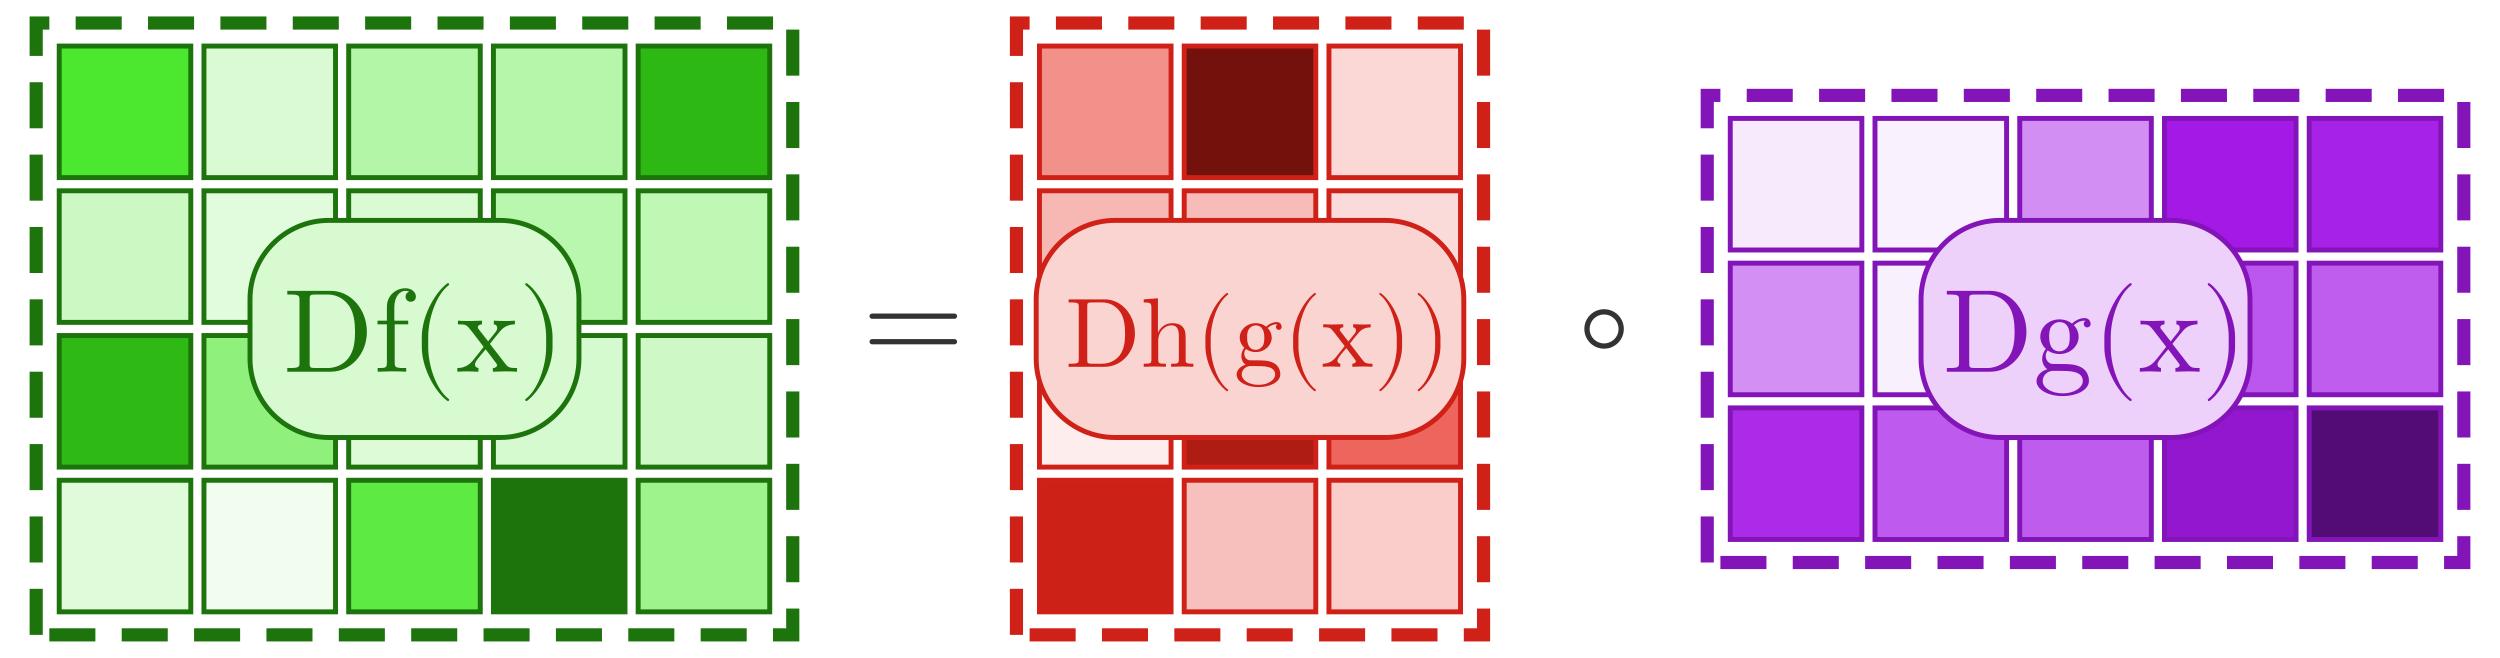 <?xml version="1.0" encoding="UTF-8"?>
<svg xmlns="http://www.w3.org/2000/svg" xmlns:xlink="http://www.w3.org/1999/xlink" width="380" height="100" viewBox="0 0 380 100">
<defs>
<g>
<g id="glyph-0-0">
<path d="M 14.441 -6.941 C 14.441 -7.16 14.262 -7.34 14.039 -7.34 L 1.52 -7.34 C 1.301 -7.34 1.121 -7.16 1.121 -6.941 C 1.121 -6.719 1.301 -6.539 1.52 -6.539 L 14.039 -6.539 C 14.262 -6.539 14.441 -6.719 14.441 -6.941 Z M 14.441 -3.059 C 14.441 -3.281 14.262 -3.461 14.039 -3.461 L 1.52 -3.461 C 1.301 -3.461 1.121 -3.281 1.121 -3.059 C 1.121 -2.84 1.301 -2.66 1.52 -2.66 L 14.039 -2.66 C 14.262 -2.66 14.441 -2.84 14.441 -3.059 Z M 14.441 -3.059 "/>
</g>
<g id="glyph-0-1">
<path d="M 7.121 -5 C 7.121 -6.66 5.781 -8 4.121 -8 C 2.461 -8 1.121 -6.66 1.121 -5 C 1.121 -3.34 2.461 -2 4.121 -2 C 5.781 -2 7.121 -3.34 7.121 -5 Z M 6.32 -5 C 6.32 -3.781 5.34 -2.801 4.121 -2.801 C 2.898 -2.801 1.922 -3.781 1.922 -5 C 1.922 -6.219 2.898 -7.199 4.121 -7.199 C 5.34 -7.199 6.32 -6.219 6.32 -5 Z M 6.32 -5 "/>
</g>
<g id="glyph-1-0">
<path d="M 12.727 -6.047 C 12.727 -9.469 10.297 -12.293 7.219 -12.293 L 0.629 -12.293 L 0.629 -11.734 L 1.062 -11.734 C 2.449 -11.734 2.484 -11.539 2.484 -10.891 L 2.484 -1.402 C 2.484 -0.758 2.449 -0.559 1.062 -0.559 L 0.629 -0.559 L 0.629 0 L 7.219 0 C 10.242 0 12.727 -2.664 12.727 -6.047 Z M 10.926 -6.047 C 10.926 -4.051 10.586 -2.969 9.938 -2.09 C 9.574 -1.602 8.551 -0.559 6.73 -0.559 L 4.914 -0.559 C 4.066 -0.559 4.031 -0.684 4.031 -1.277 L 4.031 -11.016 C 4.031 -11.609 4.066 -11.734 4.914 -11.734 L 6.715 -11.734 C 7.828 -11.734 9.07 -11.34 9.988 -10.062 C 10.766 -9 10.926 -7.453 10.926 -6.047 Z M 10.926 -6.047 "/>
</g>
<g id="glyph-1-1">
<path d="M 6.426 -11.43 C 6.426 -12.098 5.762 -12.691 4.805 -12.691 C 3.547 -12.691 2.016 -11.734 2.016 -9.828 L 2.016 -7.758 L 0.594 -7.758 L 0.594 -7.199 L 2.016 -7.199 L 2.016 -1.367 C 2.016 -0.559 1.816 -0.559 0.613 -0.559 L 0.613 0 L 2.664 -0.055 C 3.383 -0.055 4.23 -0.055 4.949 0 L 4.949 -0.559 L 4.57 -0.559 C 3.238 -0.559 3.203 -0.758 3.203 -1.402 L 3.203 -7.199 L 5.258 -7.199 L 5.258 -7.758 L 3.148 -7.758 L 3.148 -9.848 C 3.148 -11.43 4.016 -12.293 4.805 -12.293 C 4.859 -12.293 5.129 -12.293 5.398 -12.168 C 5.184 -12.098 4.859 -11.863 4.859 -11.41 C 4.859 -10.996 5.148 -10.637 5.633 -10.637 C 6.156 -10.637 6.426 -10.996 6.426 -11.43 Z M 6.426 -11.43 "/>
</g>
<g id="glyph-1-2">
<path d="M 5.977 4.285 C 5.977 4.23 5.941 4.176 5.902 4.141 C 4.031 2.734 2.789 -0.863 2.789 -3.742 L 2.789 -5.258 C 2.789 -8.137 4.031 -11.734 5.902 -13.141 C 5.941 -13.176 5.977 -13.23 5.977 -13.285 C 5.977 -13.375 5.887 -13.465 5.797 -13.465 C 5.762 -13.465 5.723 -13.445 5.688 -13.43 C 3.707 -11.934 1.816 -8.336 1.816 -5.258 L 1.816 -3.742 C 1.816 -0.664 3.707 2.934 5.688 4.43 C 5.723 4.445 5.762 4.465 5.797 4.465 C 5.887 4.465 5.977 4.375 5.977 4.285 Z M 5.977 4.285 "/>
</g>
<g id="glyph-1-3">
<path d="M 9.289 0 L 9.289 -0.559 C 8.316 -0.559 7.992 -0.594 7.578 -1.117 L 5.164 -4.23 C 5.707 -4.914 6.391 -5.797 6.82 -6.266 C 7.379 -6.91 8.117 -7.184 8.965 -7.199 L 8.965 -7.758 C 8.496 -7.723 7.957 -7.703 7.488 -7.703 C 6.949 -7.703 5.992 -7.738 5.762 -7.758 L 5.762 -7.199 C 6.137 -7.164 6.281 -6.93 6.281 -6.641 C 6.281 -6.355 6.102 -6.121 6.012 -6.012 L 4.895 -4.609 L 3.492 -6.426 C 3.328 -6.605 3.328 -6.641 3.328 -6.75 C 3.328 -7.02 3.602 -7.184 3.961 -7.199 L 3.961 -7.758 L 2.016 -7.703 C 1.637 -7.703 0.793 -7.723 0.305 -7.758 L 0.305 -7.199 C 1.566 -7.199 1.586 -7.184 2.43 -6.102 L 4.211 -3.781 C 3.367 -2.699 3.367 -2.664 2.52 -1.637 C 1.656 -0.594 0.594 -0.559 0.215 -0.559 L 0.215 0 C 0.684 -0.035 1.242 -0.055 1.711 -0.055 L 3.422 0 L 3.422 -0.559 C 3.023 -0.613 2.898 -0.848 2.898 -1.117 C 2.898 -1.512 3.422 -2.105 4.52 -3.402 L 5.887 -1.602 C 6.031 -1.402 6.266 -1.117 6.266 -1.008 C 6.266 -0.848 6.102 -0.574 5.617 -0.559 L 5.617 0 L 7.559 -0.055 C 8.047 -0.055 8.746 -0.035 9.289 0 Z M 9.289 0 "/>
</g>
<g id="glyph-1-4">
<path d="M 5.184 -3.742 L 5.184 -5.258 C 5.184 -8.336 3.293 -11.934 1.312 -13.43 C 1.277 -13.445 1.242 -13.465 1.207 -13.465 C 1.117 -13.465 1.027 -13.375 1.027 -13.285 C 1.027 -13.23 1.062 -13.176 1.098 -13.141 C 2.969 -11.734 4.211 -8.137 4.211 -5.258 L 4.211 -3.742 C 4.211 -0.863 2.969 2.734 1.098 4.141 C 1.062 4.176 1.027 4.23 1.027 4.285 C 1.027 4.375 1.117 4.465 1.207 4.465 C 1.242 4.465 1.277 4.445 1.312 4.43 C 3.293 2.934 5.184 -0.664 5.184 -3.742 Z M 5.184 -3.742 "/>
</g>
<g id="glyph-1-5">
<path d="M 8.73 -7.273 C 8.73 -7.578 8.516 -8.152 7.812 -8.152 C 7.453 -8.152 6.66 -8.047 5.902 -7.309 C 5.148 -7.902 4.391 -7.957 3.996 -7.957 C 2.32 -7.957 1.078 -6.715 1.078 -5.328 C 1.078 -4.535 1.477 -3.852 1.926 -3.473 C 1.691 -3.203 1.367 -2.609 1.367 -1.98 C 1.367 -1.422 1.602 -0.738 2.16 -0.379 C 1.078 -0.07 0.504 0.703 0.504 1.422 C 0.504 2.719 2.285 3.707 4.48 3.707 C 6.605 3.707 8.477 2.789 8.477 1.387 C 8.477 0.758 8.227 -0.16 7.309 -0.664 C 6.355 -1.172 5.309 -1.172 4.211 -1.172 C 3.762 -1.172 2.988 -1.172 2.863 -1.188 C 2.285 -1.262 1.906 -1.816 1.906 -2.395 C 1.906 -2.465 1.906 -2.879 2.215 -3.238 C 2.914 -2.734 3.652 -2.684 3.996 -2.684 C 5.672 -2.684 6.91 -3.926 6.91 -5.309 C 6.91 -5.977 6.625 -6.641 6.176 -7.055 C 6.82 -7.668 7.469 -7.758 7.793 -7.758 C 7.793 -7.758 7.922 -7.758 7.973 -7.738 C 7.777 -7.668 7.688 -7.469 7.688 -7.254 C 7.688 -6.949 7.922 -6.73 8.207 -6.73 C 8.387 -6.73 8.73 -6.859 8.73 -7.273 Z M 5.562 -5.328 C 5.562 -4.844 5.543 -4.266 5.273 -3.816 C 5.129 -3.602 4.715 -3.098 3.996 -3.098 C 2.43 -3.098 2.43 -4.895 2.43 -5.309 C 2.43 -5.797 2.449 -6.371 2.719 -6.82 C 2.863 -7.039 3.277 -7.543 3.996 -7.543 C 5.562 -7.543 5.562 -5.742 5.562 -5.328 Z M 7.543 1.422 C 7.543 2.395 6.266 3.293 4.5 3.293 C 2.684 3.293 1.441 2.375 1.441 1.422 C 1.441 0.594 2.125 -0.07 2.914 -0.125 L 3.977 -0.125 C 5.527 -0.125 7.543 -0.125 7.543 1.422 Z M 7.543 1.422 "/>
</g>
<g id="glyph-2-0">
<path d="M 10.605 -5.039 C 10.605 -7.891 8.578 -10.246 6.016 -10.246 L 0.523 -10.246 L 0.523 -9.781 L 0.887 -9.781 C 2.039 -9.781 2.07 -9.613 2.07 -9.074 L 2.07 -1.172 C 2.07 -0.629 2.039 -0.465 0.887 -0.465 L 0.523 -0.465 L 0.523 0 L 6.016 0 C 8.535 0 10.605 -2.219 10.605 -5.039 Z M 9.105 -5.039 C 9.105 -3.375 8.82 -2.477 8.281 -1.738 C 7.98 -1.336 7.125 -0.465 5.609 -0.465 L 4.094 -0.465 C 3.391 -0.465 3.359 -0.57 3.359 -1.066 L 3.359 -9.18 C 3.359 -9.676 3.391 -9.781 4.094 -9.781 L 5.594 -9.781 C 6.523 -9.781 7.559 -9.449 8.324 -8.387 C 8.969 -7.5 9.105 -6.211 9.105 -5.039 Z M 9.105 -5.039 "/>
</g>
<g id="glyph-2-1">
<path d="M 8.023 0 L 8.023 -0.465 C 7.246 -0.465 6.871 -0.465 6.855 -0.914 L 6.855 -3.781 C 6.855 -5.07 6.855 -5.535 6.391 -6.074 C 6.18 -6.328 5.684 -6.629 4.816 -6.629 C 3.555 -6.629 2.895 -5.73 2.656 -5.191 L 2.641 -5.191 L 2.641 -10.41 L 0.48 -10.246 L 0.48 -9.781 C 1.531 -9.781 1.648 -9.676 1.648 -8.941 L 1.648 -1.141 C 1.648 -0.465 1.484 -0.465 0.48 -0.465 L 0.48 0 L 2.176 -0.047 L 3.855 0 L 3.855 -0.465 C 2.852 -0.465 2.684 -0.465 2.684 -1.141 L 2.684 -3.898 C 2.684 -5.461 3.75 -6.301 4.711 -6.301 C 5.656 -6.301 5.82 -5.488 5.82 -4.637 L 5.82 -1.141 C 5.82 -0.465 5.656 -0.465 4.648 -0.465 L 4.648 0 L 6.344 -0.047 Z M 8.023 0 "/>
</g>
<g id="glyph-2-2">
<path d="M 4.98 3.57 C 4.98 3.523 4.949 3.48 4.922 3.449 C 3.359 2.281 2.324 -0.719 2.324 -3.121 L 2.324 -4.379 C 2.324 -6.781 3.359 -9.781 4.922 -10.949 C 4.949 -10.98 4.98 -11.023 4.98 -11.07 C 4.98 -11.145 4.906 -11.219 4.828 -11.219 C 4.801 -11.219 4.77 -11.203 4.738 -11.191 C 3.09 -9.945 1.516 -6.945 1.516 -4.379 L 1.516 -3.121 C 1.516 -0.555 3.09 2.445 4.738 3.691 C 4.77 3.703 4.801 3.719 4.828 3.719 C 4.906 3.719 4.98 3.645 4.98 3.57 Z M 4.98 3.57 "/>
</g>
<g id="glyph-2-3">
<path d="M 7.273 -6.059 C 7.273 -6.316 7.094 -6.797 6.512 -6.797 C 6.211 -6.797 5.551 -6.703 4.922 -6.09 C 4.289 -6.586 3.66 -6.629 3.328 -6.629 C 1.934 -6.629 0.898 -5.594 0.898 -4.441 C 0.898 -3.781 1.23 -3.211 1.605 -2.895 C 1.41 -2.672 1.141 -2.176 1.141 -1.648 C 1.141 -1.184 1.336 -0.613 1.801 -0.316 C 0.898 -0.059 0.422 0.586 0.422 1.184 C 0.422 2.266 1.906 3.09 3.734 3.09 C 5.504 3.09 7.066 2.324 7.066 1.156 C 7.066 0.629 6.855 -0.137 6.09 -0.555 C 5.297 -0.977 4.426 -0.977 3.512 -0.977 C 3.137 -0.977 2.488 -0.977 2.387 -0.988 C 1.906 -1.051 1.59 -1.516 1.59 -1.996 C 1.59 -2.055 1.59 -2.398 1.844 -2.699 C 2.43 -2.281 3.047 -2.234 3.328 -2.234 C 4.727 -2.234 5.762 -3.27 5.762 -4.426 C 5.762 -4.98 5.52 -5.535 5.145 -5.879 C 5.684 -6.391 6.227 -6.465 6.496 -6.465 C 6.496 -6.465 6.602 -6.465 6.645 -6.449 C 6.48 -6.391 6.406 -6.227 6.406 -6.047 C 6.406 -5.789 6.602 -5.609 6.84 -5.609 C 6.988 -5.609 7.273 -5.715 7.273 -6.059 Z M 4.637 -4.441 C 4.637 -4.035 4.621 -3.555 4.395 -3.18 C 4.273 -3 3.93 -2.578 3.328 -2.578 C 2.023 -2.578 2.023 -4.078 2.023 -4.426 C 2.023 -4.828 2.039 -5.309 2.266 -5.684 C 2.387 -5.863 2.73 -6.285 3.328 -6.285 C 4.637 -6.285 4.637 -4.785 4.637 -4.441 Z M 6.285 1.184 C 6.285 1.996 5.219 2.746 3.75 2.746 C 2.234 2.746 1.199 1.98 1.199 1.184 C 1.199 0.496 1.77 -0.059 2.43 -0.105 L 3.316 -0.105 C 4.605 -0.105 6.285 -0.105 6.285 1.184 Z M 6.285 1.184 "/>
</g>
<g id="glyph-2-4">
<path d="M 7.738 0 L 7.738 -0.465 C 6.93 -0.465 6.66 -0.496 6.316 -0.93 L 4.305 -3.523 C 4.754 -4.094 5.324 -4.828 5.684 -5.219 C 6.148 -5.762 6.766 -5.984 7.469 -6 L 7.469 -6.465 C 7.078 -6.434 6.629 -6.422 6.238 -6.422 C 5.789 -6.422 4.996 -6.449 4.801 -6.465 L 4.801 -6 C 5.113 -5.969 5.234 -5.773 5.234 -5.535 C 5.234 -5.297 5.086 -5.102 5.012 -5.012 L 4.078 -3.84 L 2.91 -5.355 C 2.773 -5.504 2.773 -5.535 2.773 -5.625 C 2.773 -5.852 3 -5.984 3.301 -6 L 3.301 -6.465 L 1.68 -6.422 C 1.363 -6.422 0.66 -6.434 0.254 -6.465 L 0.254 -6 C 1.305 -6 1.32 -5.984 2.023 -5.086 L 3.512 -3.148 C 2.805 -2.25 2.805 -2.219 2.102 -1.363 C 1.379 -0.496 0.496 -0.465 0.18 -0.465 L 0.18 0 C 0.57 -0.031 1.035 -0.047 1.426 -0.047 L 2.852 0 L 2.852 -0.465 C 2.52 -0.512 2.414 -0.703 2.414 -0.93 C 2.414 -1.262 2.852 -1.754 3.766 -2.836 L 4.906 -1.336 C 5.023 -1.172 5.219 -0.93 5.219 -0.84 C 5.219 -0.703 5.086 -0.48 4.68 -0.465 L 4.68 0 L 6.301 -0.047 C 6.703 -0.047 7.289 -0.031 7.738 0 Z M 7.738 0 "/>
</g>
<g id="glyph-2-5">
<path d="M 4.32 -3.121 L 4.32 -4.379 C 4.32 -6.945 2.746 -9.945 1.094 -11.191 C 1.066 -11.203 1.035 -11.219 1.004 -11.219 C 0.93 -11.219 0.855 -11.145 0.855 -11.07 C 0.855 -11.023 0.887 -10.98 0.914 -10.949 C 2.477 -9.781 3.512 -6.781 3.512 -4.379 L 3.512 -3.121 C 3.512 -0.719 2.477 2.281 0.914 3.449 C 0.887 3.48 0.855 3.523 0.855 3.57 C 0.855 3.645 0.93 3.719 1.004 3.719 C 1.035 3.719 1.066 3.703 1.094 3.691 C 2.746 2.445 4.32 -0.555 4.32 -3.121 Z M 4.32 -3.121 "/>
</g>
</g>
</defs>
<rect x="-38" y="-10" width="456" height="120" fill="rgb(100%, 100%, 100%)" fill-opacity="1"/>
<path fill-rule="nonzero" fill="rgb(29.935%, 90.935%, 18.416%)" fill-opacity="1" stroke-width="0.75" stroke-linecap="butt" stroke-linejoin="miter" stroke="rgb(11.353%, 45%, 5%)" stroke-opacity="1" stroke-miterlimit="10" d="M 9 27 L 9 7 L 29 7 L 29 27 Z M 9 27 "/>
<path fill-rule="nonzero" fill="rgb(84.889%, 98.045%, 82.405%)" fill-opacity="1" stroke-width="0.75" stroke-linecap="butt" stroke-linejoin="miter" stroke="rgb(11.353%, 45%, 5%)" stroke-opacity="1" stroke-miterlimit="10" d="M 31 27 L 31 7 L 51 7 L 51 27 Z M 31 27 "/>
<path fill-rule="nonzero" fill="rgb(70.244%, 96.15%, 65.352%)" fill-opacity="1" stroke-width="0.75" stroke-linecap="butt" stroke-linejoin="miter" stroke="rgb(11.353%, 45%, 5%)" stroke-opacity="1" stroke-miterlimit="10" d="M 53 27 L 53 7 L 73 7 L 73 27 Z M 53 27 "/>
<path fill-rule="nonzero" fill="rgb(71.474%, 96.309%, 66.784%)" fill-opacity="1" stroke-width="0.75" stroke-linecap="butt" stroke-linejoin="miter" stroke="rgb(11.353%, 45%, 5%)" stroke-opacity="1" stroke-miterlimit="10" d="M 75 27 L 75 7 L 95 7 L 95 27 Z M 75 27 "/>
<path fill-rule="nonzero" fill="rgb(18.145%, 71.92%, 7.991%)" fill-opacity="1" stroke-width="0.75" stroke-linecap="butt" stroke-linejoin="miter" stroke="rgb(11.353%, 45%, 5%)" stroke-opacity="1" stroke-miterlimit="10" d="M 97 27 L 97 7 L 117 7 L 117 27 Z M 97 27 "/>
<path fill-rule="nonzero" fill="rgb(79.805%, 97.387%, 76.485%)" fill-opacity="1" stroke-width="0.75" stroke-linecap="butt" stroke-linejoin="miter" stroke="rgb(11.353%, 45%, 5%)" stroke-opacity="1" stroke-miterlimit="10" d="M 9 49 L 9 29 L 29 29 L 29 49 Z M 9 49 "/>
<path fill-rule="nonzero" fill="rgb(88.171%, 98.47%, 86.226%)" fill-opacity="1" stroke-width="0.75" stroke-linecap="butt" stroke-linejoin="miter" stroke="rgb(11.353%, 45%, 5%)" stroke-opacity="1" stroke-miterlimit="10" d="M 31 49 L 31 29 L 51 29 L 51 49 Z M 31 49 "/>
<path fill-rule="nonzero" fill="rgb(84.827%, 98.037%, 82.332%)" fill-opacity="1" stroke-width="0.75" stroke-linecap="butt" stroke-linejoin="miter" stroke="rgb(11.353%, 45%, 5%)" stroke-opacity="1" stroke-miterlimit="10" d="M 53 49 L 53 29 L 73 29 L 73 49 Z M 53 49 "/>
<path fill-rule="nonzero" fill="rgb(72.507%, 96.443%, 67.987%)" fill-opacity="1" stroke-width="0.75" stroke-linecap="butt" stroke-linejoin="miter" stroke="rgb(11.353%, 45%, 5%)" stroke-opacity="1" stroke-miterlimit="10" d="M 75 49 L 75 29 L 95 29 L 95 49 Z M 75 49 "/>
<path fill-rule="nonzero" fill="rgb(74.639%, 96.719%, 70.469%)" fill-opacity="1" stroke-width="0.75" stroke-linecap="butt" stroke-linejoin="miter" stroke="rgb(11.353%, 45%, 5%)" stroke-opacity="1" stroke-miterlimit="10" d="M 97 49 L 97 29 L 117 29 L 117 49 Z M 97 49 "/>
<path fill-rule="nonzero" fill="rgb(18.328%, 72.644%, 8.072%)" fill-opacity="1" stroke-width="0.75" stroke-linecap="butt" stroke-linejoin="miter" stroke="rgb(11.353%, 45%, 5%)" stroke-opacity="1" stroke-miterlimit="10" d="M 9 71 L 9 51 L 29 51 L 29 71 Z M 9 71 "/>
<path fill-rule="nonzero" fill="rgb(55.986%, 94.306%, 48.75%)" fill-opacity="1" stroke-width="0.75" stroke-linecap="butt" stroke-linejoin="miter" stroke="rgb(11.353%, 45%, 5%)" stroke-opacity="1" stroke-miterlimit="10" d="M 31 71 L 31 51 L 51 51 L 51 71 Z M 31 71 "/>
<path fill-rule="nonzero" fill="rgb(86.019%, 98.191%, 83.72%)" fill-opacity="1" stroke-width="0.75" stroke-linecap="butt" stroke-linejoin="miter" stroke="rgb(11.353%, 45%, 5%)" stroke-opacity="1" stroke-miterlimit="10" d="M 53 71 L 53 51 L 73 51 L 73 71 Z M 53 71 "/>
<path fill-rule="nonzero" fill="rgb(83.931%, 97.921%, 81.289%)" fill-opacity="1" stroke-width="0.75" stroke-linecap="butt" stroke-linejoin="miter" stroke="rgb(11.353%, 45%, 5%)" stroke-opacity="1" stroke-miterlimit="10" d="M 75 71 L 75 51 L 95 51 L 95 71 Z M 75 71 "/>
<path fill-rule="nonzero" fill="rgb(80.564%, 97.485%, 77.369%)" fill-opacity="1" stroke-width="0.75" stroke-linecap="butt" stroke-linejoin="miter" stroke="rgb(11.353%, 45%, 5%)" stroke-opacity="1" stroke-miterlimit="10" d="M 97 71 L 97 51 L 117 51 L 117 71 Z M 97 71 "/>
<path fill-rule="nonzero" fill="rgb(87.258%, 98.352%, 85.164%)" fill-opacity="1" stroke-width="0.75" stroke-linecap="butt" stroke-linejoin="miter" stroke="rgb(11.353%, 45%, 5%)" stroke-opacity="1" stroke-miterlimit="10" d="M 9 93 L 9 73 L 29 73 L 29 93 Z M 9 93 "/>
<path fill-rule="nonzero" fill="rgb(94.45%, 99.282%, 93.538%)" fill-opacity="1" stroke-width="0.75" stroke-linecap="butt" stroke-linejoin="miter" stroke="rgb(11.353%, 45%, 5%)" stroke-opacity="1" stroke-miterlimit="10" d="M 31 93 L 31 73 L 51 73 L 51 93 Z M 31 93 "/>
<path fill-rule="nonzero" fill="rgb(36.608%, 91.799%, 26.187%)" fill-opacity="1" stroke-width="0.75" stroke-linecap="butt" stroke-linejoin="miter" stroke="rgb(11.353%, 45%, 5%)" stroke-opacity="1" stroke-miterlimit="10" d="M 53 93 L 53 73 L 73 73 L 73 93 Z M 53 93 "/>
<path fill-rule="nonzero" fill="rgb(11.353%, 45%, 5%)" fill-opacity="1" stroke-width="0.75" stroke-linecap="butt" stroke-linejoin="miter" stroke="rgb(11.353%, 45%, 5%)" stroke-opacity="1" stroke-miterlimit="10" d="M 75 93 L 75 73 L 95 73 L 95 93 Z M 75 93 "/>
<path fill-rule="nonzero" fill="rgb(61.752%, 95.052%, 55.464%)" fill-opacity="1" stroke-width="0.75" stroke-linecap="butt" stroke-linejoin="miter" stroke="rgb(11.353%, 45%, 5%)" stroke-opacity="1" stroke-miterlimit="10" d="M 97 93 L 97 73 L 117 73 L 117 93 Z M 97 93 "/>
<path fill="none" stroke-width="2" stroke-linecap="butt" stroke-linejoin="miter" stroke="rgb(11.353%, 45%, 5%)" stroke-opacity="1" stroke-dasharray="7 4" stroke-miterlimit="10" d="M 5.5 96.5 L 5.5 3.5 L 120.5 3.5 L 120.5 96.5 Z M 5.5 96.5 "/>
<path fill-rule="nonzero" fill="rgb(96.665%, 91.625%, 99.069%)" fill-opacity="1" stroke-width="0.75" stroke-linecap="butt" stroke-linejoin="miter" stroke="rgb(51.331%, 8%, 72%)" stroke-opacity="1" stroke-miterlimit="10" d="M 263 38 L 263 18 L 283 18 L 283 38 Z M 263 38 "/>
<path fill-rule="nonzero" fill="rgb(97.765%, 94.388%, 99.376%)" fill-opacity="1" stroke-width="0.75" stroke-linecap="butt" stroke-linejoin="miter" stroke="rgb(51.331%, 8%, 72%)" stroke-opacity="1" stroke-miterlimit="10" d="M 285 38 L 285 18 L 305 18 L 305 38 Z M 285 38 "/>
<path fill-rule="nonzero" fill="rgb(82.368%, 55.719%, 95.08%)" fill-opacity="1" stroke-width="0.75" stroke-linecap="butt" stroke-linejoin="miter" stroke="rgb(51.331%, 8%, 72%)" stroke-opacity="1" stroke-miterlimit="10" d="M 307 38 L 307 18 L 327 18 L 327 38 Z M 307 38 "/>
<path fill-rule="nonzero" fill="rgb(64.113%, 9.992%, 89.929%)" fill-opacity="1" stroke-width="0.75" stroke-linecap="butt" stroke-linejoin="miter" stroke="rgb(51.331%, 8%, 72%)" stroke-opacity="1" stroke-miterlimit="10" d="M 329 38 L 329 18 L 349 18 L 349 38 Z M 329 38 "/>
<path fill-rule="nonzero" fill="rgb(65.552%, 13.486%, 90.387%)" fill-opacity="1" stroke-width="0.75" stroke-linecap="butt" stroke-linejoin="miter" stroke="rgb(51.331%, 8%, 72%)" stroke-opacity="1" stroke-miterlimit="10" d="M 351 38 L 351 18 L 371 18 L 371 38 Z M 351 38 "/>
<path fill-rule="nonzero" fill="rgb(82.468%, 55.969%, 95.108%)" fill-opacity="1" stroke-width="0.75" stroke-linecap="butt" stroke-linejoin="miter" stroke="rgb(51.331%, 8%, 72%)" stroke-opacity="1" stroke-miterlimit="10" d="M 263 60 L 263 40 L 283 40 L 283 60 Z M 263 60 "/>
<path fill-rule="nonzero" fill="rgb(97.522%, 93.776%, 99.308%)" fill-opacity="1" stroke-width="0.75" stroke-linecap="butt" stroke-linejoin="miter" stroke="rgb(51.331%, 8%, 72%)" stroke-opacity="1" stroke-miterlimit="10" d="M 285 60 L 285 40 L 305 40 L 305 60 Z M 285 60 "/>
<path fill-rule="nonzero" fill="rgb(81.21%, 52.809%, 94.757%)" fill-opacity="1" stroke-width="0.75" stroke-linecap="butt" stroke-linejoin="miter" stroke="rgb(51.331%, 8%, 72%)" stroke-opacity="1" stroke-miterlimit="10" d="M 307 60 L 307 40 L 327 40 L 327 60 Z M 307 60 "/>
<path fill-rule="nonzero" fill="rgb(73.722%, 34.003%, 92.667%)" fill-opacity="1" stroke-width="0.75" stroke-linecap="butt" stroke-linejoin="miter" stroke="rgb(51.331%, 8%, 72%)" stroke-opacity="1" stroke-miterlimit="10" d="M 329 60 L 329 40 L 349 40 L 349 60 Z M 329 60 "/>
<path fill-rule="nonzero" fill="rgb(74.861%, 36.864%, 92.985%)" fill-opacity="1" stroke-width="0.75" stroke-linecap="butt" stroke-linejoin="miter" stroke="rgb(51.331%, 8%, 72%)" stroke-opacity="1" stroke-miterlimit="10" d="M 351 60 L 351 40 L 371 40 L 371 60 Z M 351 60 "/>
<path fill-rule="nonzero" fill="rgb(66.964%, 17.031%, 90.781%)" fill-opacity="1" stroke-width="0.75" stroke-linecap="butt" stroke-linejoin="miter" stroke="rgb(51.331%, 8%, 72%)" stroke-opacity="1" stroke-miterlimit="10" d="M 263 82 L 263 62 L 283 62 L 283 82 Z M 263 82 "/>
<path fill-rule="nonzero" fill="rgb(74.292%, 35.435%, 92.826%)" fill-opacity="1" stroke-width="0.75" stroke-linecap="butt" stroke-linejoin="miter" stroke="rgb(51.331%, 8%, 72%)" stroke-opacity="1" stroke-miterlimit="10" d="M 285 82 L 285 62 L 305 62 L 305 82 Z M 285 82 "/>
<path fill-rule="nonzero" fill="rgb(74.573%, 36.14%, 92.904%)" fill-opacity="1" stroke-width="0.75" stroke-linecap="butt" stroke-linejoin="miter" stroke="rgb(51.331%, 8%, 72%)" stroke-opacity="1" stroke-miterlimit="10" d="M 307 82 L 307 62 L 327 62 L 327 82 Z M 307 82 "/>
<path fill-rule="nonzero" fill="rgb(58.098%, 9.055%, 81.491%)" fill-opacity="1" stroke-width="0.75" stroke-linecap="butt" stroke-linejoin="miter" stroke="rgb(51.331%, 8%, 72%)" stroke-opacity="1" stroke-miterlimit="10" d="M 329 82 L 329 62 L 349 62 L 349 82 Z M 329 82 "/>
<path fill-rule="nonzero" fill="rgb(32.082%, 5%, 45%)" fill-opacity="1" stroke-width="0.75" stroke-linecap="butt" stroke-linejoin="miter" stroke="rgb(51.331%, 8%, 72%)" stroke-opacity="1" stroke-miterlimit="10" d="M 351 82 L 351 62 L 371 62 L 371 82 Z M 351 82 "/>
<path fill="none" stroke-width="2" stroke-linecap="butt" stroke-linejoin="miter" stroke="rgb(51.331%, 8%, 72%)" stroke-opacity="1" stroke-dasharray="7 4" stroke-miterlimit="10" d="M 259.5 85.5 L 259.5 14.5 L 374.5 14.5 L 374.5 85.5 Z M 259.5 85.5 "/>
<path fill-rule="nonzero" fill="rgb(94.918%, 56.647%, 54.26%)" fill-opacity="1" stroke-width="0.75" stroke-linecap="butt" stroke-linejoin="miter" stroke="rgb(81%, 13.228%, 9%)" stroke-opacity="1" stroke-miterlimit="10" d="M 158 27 L 158 7 L 178 7 L 178 27 Z M 158 27 "/>
<path fill-rule="nonzero" fill="rgb(45%, 7.349%, 5%)" fill-opacity="1" stroke-width="0.75" stroke-linecap="butt" stroke-linejoin="miter" stroke="rgb(81%, 13.228%, 9%)" stroke-opacity="1" stroke-miterlimit="10" d="M 180 27 L 180 7 L 200 7 L 200 27 Z M 180 27 "/>
<path fill-rule="nonzero" fill="rgb(98.141%, 84.14%, 83.266%)" fill-opacity="1" stroke-width="0.75" stroke-linecap="butt" stroke-linejoin="miter" stroke="rgb(81%, 13.228%, 9%)" stroke-opacity="1" stroke-miterlimit="10" d="M 202 27 L 202 7 L 222 7 L 222 27 Z M 202 27 "/>
<path fill-rule="nonzero" fill="rgb(96.731%, 72.112%, 70.576%)" fill-opacity="1" stroke-width="0.75" stroke-linecap="butt" stroke-linejoin="miter" stroke="rgb(81%, 13.228%, 9%)" stroke-opacity="1" stroke-miterlimit="10" d="M 158 49 L 158 29 L 178 29 L 178 49 Z M 158 49 "/>
<path fill-rule="nonzero" fill="rgb(96.89%, 73.473%, 72.012%)" fill-opacity="1" stroke-width="0.75" stroke-linecap="butt" stroke-linejoin="miter" stroke="rgb(81%, 13.228%, 9%)" stroke-opacity="1" stroke-miterlimit="10" d="M 180 49 L 180 29 L 200 29 L 200 49 Z M 180 49 "/>
<path fill-rule="nonzero" fill="rgb(98.342%, 85.858%, 85.08%)" fill-opacity="1" stroke-width="0.75" stroke-linecap="butt" stroke-linejoin="miter" stroke="rgb(81%, 13.228%, 9%)" stroke-opacity="1" stroke-miterlimit="10" d="M 202 49 L 202 29 L 222 29 L 222 49 Z M 202 49 "/>
<path fill-rule="nonzero" fill="rgb(99.203%, 93.201%, 92.826%)" fill-opacity="1" stroke-width="0.75" stroke-linecap="butt" stroke-linejoin="miter" stroke="rgb(81%, 13.228%, 9%)" stroke-opacity="1" stroke-miterlimit="10" d="M 158 71 L 158 51 L 178 51 L 178 71 Z M 158 71 "/>
<path fill-rule="nonzero" fill="rgb(67.979%, 11.102%, 7.553%)" fill-opacity="1" stroke-width="0.75" stroke-linecap="butt" stroke-linejoin="miter" stroke="rgb(81%, 13.228%, 9%)" stroke-opacity="1" stroke-miterlimit="10" d="M 180 71 L 180 51 L 200 51 L 200 71 Z M 180 71 "/>
<path fill-rule="nonzero" fill="rgb(92.928%, 39.676%, 36.354%)" fill-opacity="1" stroke-width="0.75" stroke-linecap="butt" stroke-linejoin="miter" stroke="rgb(81%, 13.228%, 9%)" stroke-opacity="1" stroke-miterlimit="10" d="M 202 71 L 202 51 L 222 51 L 222 71 Z M 202 71 "/>
<path fill-rule="nonzero" fill="rgb(79.997%, 13.064%, 8.889%)" fill-opacity="1" stroke-width="0.75" stroke-linecap="butt" stroke-linejoin="miter" stroke="rgb(81%, 13.228%, 9%)" stroke-opacity="1" stroke-miterlimit="10" d="M 158 93 L 158 73 L 178 73 L 178 93 Z M 158 93 "/>
<path fill-rule="nonzero" fill="rgb(97.099%, 75.251%, 73.888%)" fill-opacity="1" stroke-width="0.75" stroke-linecap="butt" stroke-linejoin="miter" stroke="rgb(81%, 13.228%, 9%)" stroke-opacity="1" stroke-miterlimit="10" d="M 180 93 L 180 73 L 200 73 L 200 93 Z M 180 93 "/>
<path fill-rule="nonzero" fill="rgb(97.703%, 80.404%, 79.325%)" fill-opacity="1" stroke-width="0.75" stroke-linecap="butt" stroke-linejoin="miter" stroke="rgb(81%, 13.228%, 9%)" stroke-opacity="1" stroke-miterlimit="10" d="M 202 93 L 202 73 L 222 73 L 222 93 Z M 202 93 "/>
<path fill="none" stroke-width="2" stroke-linecap="butt" stroke-linejoin="miter" stroke="rgb(81%, 13.228%, 9%)" stroke-opacity="1" stroke-dasharray="7 4" stroke-miterlimit="10" d="M 154.5 96.5 L 154.5 3.5 L 225.5 3.5 L 225.5 96.5 Z M 154.5 96.5 "/>
<g fill="rgb(20%, 20%, 20%)" fill-opacity="1">
<use xlink:href="#glyph-0-0" x="131.04" y="55"/>
</g>
<g fill="rgb(20%, 20%, 20%)" fill-opacity="1">
<use xlink:href="#glyph-0-1" x="239.7" y="55"/>
</g>
<path fill-rule="nonzero" fill="rgb(84.541%, 98%, 82%)" fill-opacity="1" stroke-width="0.75" stroke-linecap="butt" stroke-linejoin="miter" stroke="rgb(11.353%, 45%, 5%)" stroke-opacity="1" stroke-miterlimit="10" d="M 63 66.5 L 50 66.5 C 43.371 66.5 38 61.129 38 54.5 L 38 45.5 C 38 38.871 43.371 33.5 50 33.5 L 76 33.5 C 82.629 33.5 88 38.871 88 45.5 L 88 54.5 C 88 61.129 82.629 66.5 76 66.5 Z M 63 66.5 "/>
<g fill="rgb(11.353%, 45%, 5%)" fill-opacity="1">
<use xlink:href="#glyph-1-0" x="43.038" y="56.5"/>
</g>
<g fill="rgb(11.353%, 45%, 5%)" fill-opacity="1">
<use xlink:href="#glyph-1-1" x="56.79" y="56.5"/>
</g>
<g fill="rgb(11.353%, 45%, 5%)" fill-opacity="1">
<use xlink:href="#glyph-1-2" x="62.298" y="56.5"/>
</g>
<g fill="rgb(11.353%, 45%, 5%)" fill-opacity="1">
<use xlink:href="#glyph-1-3" x="69.3" y="56.5"/>
</g>
<g fill="rgb(11.353%, 45%, 5%)" fill-opacity="1">
<use xlink:href="#glyph-1-4" x="78.804" y="56.5"/>
</g>
<path fill-rule="nonzero" fill="rgb(92.833%, 82%, 98%)" fill-opacity="1" stroke-width="0.75" stroke-linecap="butt" stroke-linejoin="miter" stroke="rgb(51.331%, 8%, 72%)" stroke-opacity="1" stroke-miterlimit="10" d="M 317 66.5 L 304 66.5 C 297.371 66.5 292 61.129 292 54.5 L 292 45.5 C 292 38.871 297.371 33.5 304 33.5 L 330 33.5 C 336.629 33.5 342 38.871 342 45.5 L 342 54.5 C 342 61.129 336.629 66.5 330 66.5 Z M 317 66.5 "/>
<g fill="rgb(51.331%, 8%, 72%)" fill-opacity="1">
<use xlink:href="#glyph-1-0" x="295.292" y="56.5"/>
</g>
<g fill="rgb(51.331%, 8%, 72%)" fill-opacity="1">
<use xlink:href="#glyph-1-5" x="309.044" y="56.5"/>
</g>
<g fill="rgb(51.331%, 8%, 72%)" fill-opacity="1">
<use xlink:href="#glyph-1-2" x="318.044" y="56.5"/>
</g>
<g fill="rgb(51.331%, 8%, 72%)" fill-opacity="1">
<use xlink:href="#glyph-1-3" x="325.046" y="56.5"/>
</g>
<g fill="rgb(51.331%, 8%, 72%)" fill-opacity="1">
<use xlink:href="#glyph-1-4" x="334.55" y="56.5"/>
</g>
<path fill-rule="nonzero" fill="rgb(98%, 82.94%, 82%)" fill-opacity="1" stroke-width="0.75" stroke-linecap="butt" stroke-linejoin="miter" stroke="rgb(81%, 13.228%, 9%)" stroke-opacity="1" stroke-miterlimit="10" d="M 190 66.5 L 169.5 66.5 C 162.871 66.5 157.5 61.129 157.5 54.5 L 157.5 45.5 C 157.5 38.871 162.871 33.5 169.5 33.5 L 210.5 33.5 C 217.129 33.5 222.5 38.871 222.5 45.5 L 222.5 54.5 C 222.5 61.129 217.129 66.5 210.5 66.5 Z M 190 66.5 "/>
<g fill="rgb(81%, 13.228%, 9%)" fill-opacity="1">
<use xlink:href="#glyph-2-0" x="161.905" y="55.75"/>
</g>
<g fill="rgb(81%, 13.228%, 9%)" fill-opacity="1">
<use xlink:href="#glyph-2-1" x="173.365" y="55.75"/>
</g>
<g fill="rgb(81%, 13.228%, 9%)" fill-opacity="1">
<use xlink:href="#glyph-2-2" x="181.705" y="55.75"/>
</g>
<g fill="rgb(81%, 13.228%, 9%)" fill-opacity="1">
<use xlink:href="#glyph-2-3" x="187.54" y="55.75"/>
</g>
<g fill="rgb(81%, 13.228%, 9%)" fill-opacity="1">
<use xlink:href="#glyph-2-2" x="195.04" y="55.75"/>
</g>
<g fill="rgb(81%, 13.228%, 9%)" fill-opacity="1">
<use xlink:href="#glyph-2-4" x="200.875" y="55.75"/>
</g>
<g fill="rgb(81%, 13.228%, 9%)" fill-opacity="1">
<use xlink:href="#glyph-2-5" x="208.795" y="55.75"/>
</g>
<g fill="rgb(81%, 13.228%, 9%)" fill-opacity="1">
<use xlink:href="#glyph-2-5" x="214.63" y="55.75"/>
</g>
</svg>
